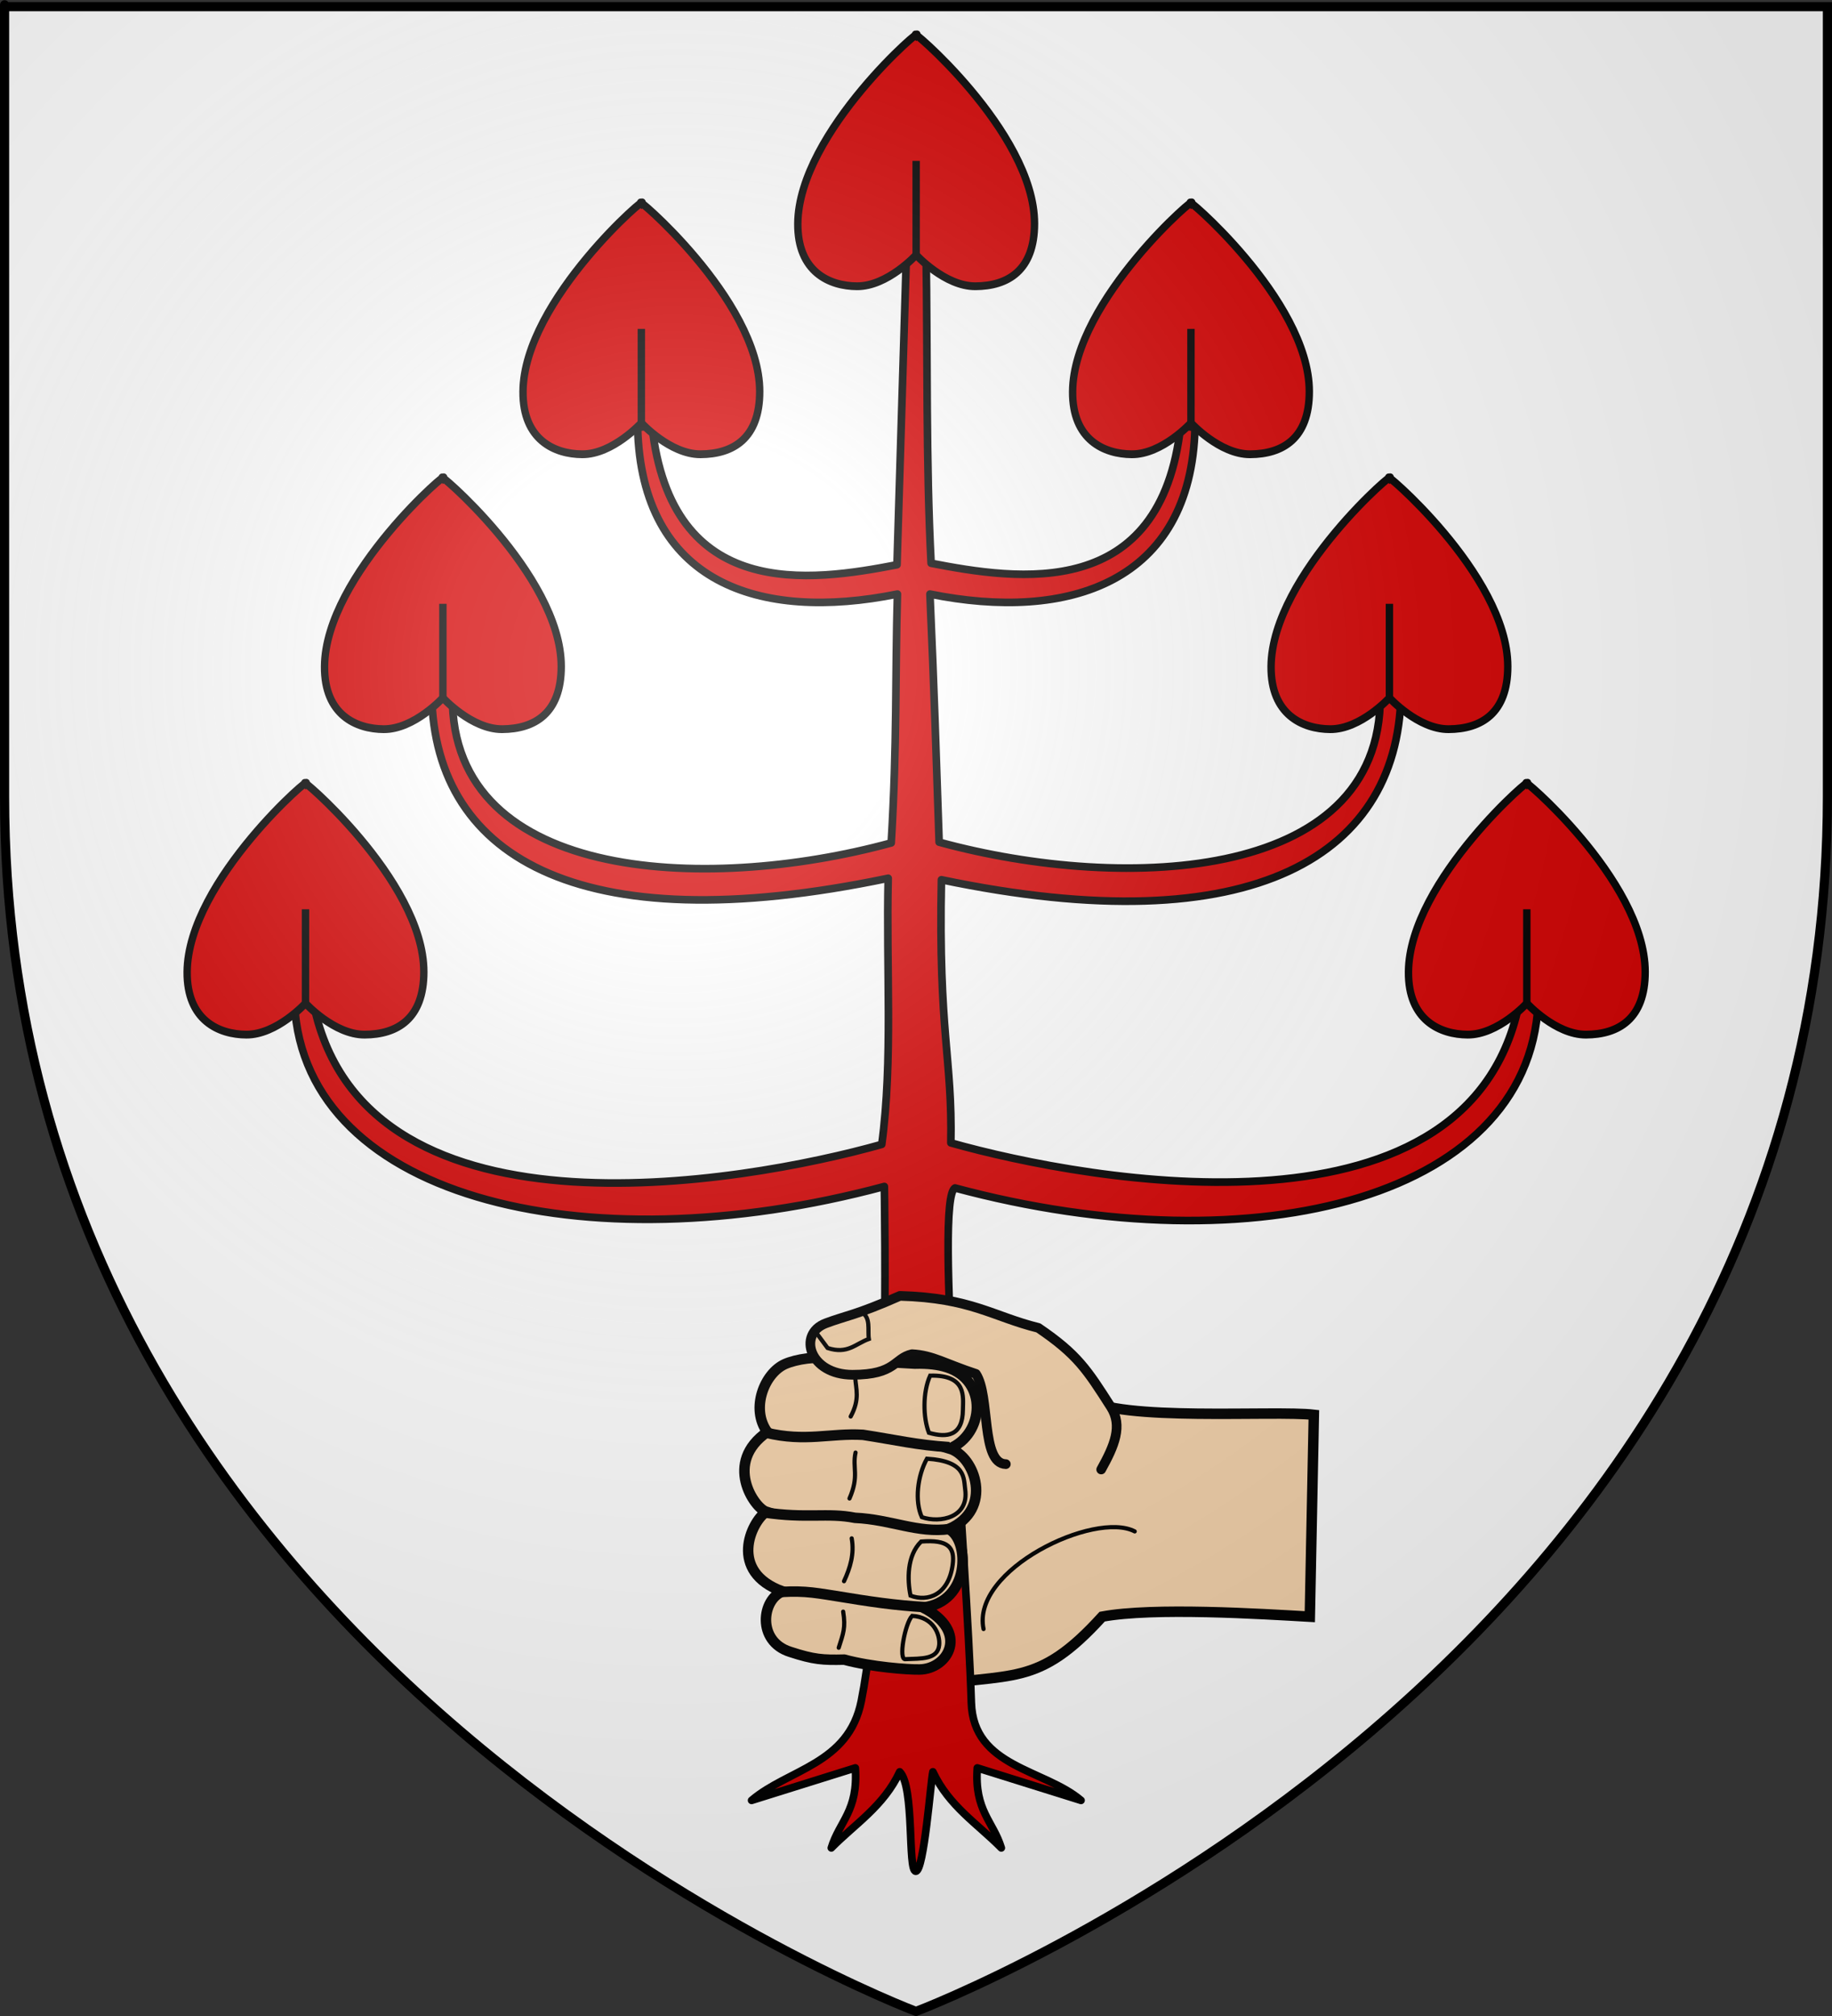 <?xml version="1.0" encoding="UTF-8" standalone="no"?>
<!-- Created with Inkscape (http://www.inkscape.org/) -->
<svg
   xmlns:svg="http://www.w3.org/2000/svg"
   xmlns="http://www.w3.org/2000/svg"
   xmlns:xlink="http://www.w3.org/1999/xlink"
   version="1.0"
   width="600"
   height="660"
   id="svg2">
  <rect width="100%" height="100%" fill="#333333" stroke="none"/>
  <defs
     id="defs6">
    <linearGradient
       id="linearGradient2893">
      <stop
         style="stop-color:#ffffff;stop-opacity:0.314"
         offset="0"
         id="stop2895" />
      <stop
         style="stop-color:#ffffff;stop-opacity:0.251"
         offset="0.19"
         id="stop2897" />
      <stop
         style="stop-color:#6b6b6b;stop-opacity:0.125"
         offset="0.6"
         id="stop2901" />
      <stop
         style="stop-color:#000000;stop-opacity:0.125"
         offset="1"
         id="stop2899" />
    </linearGradient>
    <radialGradient
       cx="221.445"
       cy="226.331"
       r="300"
       fx="221.445"
       fy="226.331"
       id="radialGradient3163"
       xlink:href="#linearGradient2893"
       gradientUnits="userSpaceOnUse"
       gradientTransform="matrix(1.353,0,0,1.349,-77.629,-85.747)" />
  </defs>
  <g
     style="display:inline"
     id="layer3">
    <path
       d="M 300,658.5 C 300,658.5 598.5,546.18 598.5,260.728 C 598.5,-24.723 598.5,2.176 598.5,2.176 L 1.5,2.176 L 1.5,260.728 C 1.5,546.18 300,658.5 300,658.5 z "
       style="fill:#ffffff;fill-opacity:1;fill-rule:evenodd;stroke:none;stroke-width:1px;stroke-linecap:butt;stroke-linejoin:miter;stroke-opacity:1"
       id="path2855" />
  </g>
  <g
     id="layer4">
    <path
       d="M 430.299,463.178 C 417.496,461.65 366.375,465.514 355.371,457.822 C 328.241,456.338 340.778,440.76 305.286,438.902 L 301.555,552.302 C 331.676,547.287 339.61,552.767 360.976,529.259 C 377.765,526.132 412.914,528.361 428.979,529.277 L 430.299,463.178 z "
       style="fill:#f7d5ad;fill-rule:evenodd;stroke:#000000;stroke-width:3.426;stroke-linecap:butt;stroke-linejoin:miter;stroke-miterlimit:4;stroke-dasharray:none;stroke-opacity:1"
       id="path3348" />
    <path
       d="M 296.906,81.937 L 293.777,184.891 C 265.559,190.339 219.808,197.216 213.526,139.309 L 208.828,139.996 C 210.145,190.787 248.543,203.672 293.917,194.489 C 293.159,221.645 293.837,243.17 291.885,275.957 C 230.696,292.661 144.915,288.819 148.266,224.898 L 141.363,224.898 C 140.906,280.248 188.715,308.884 290.893,287.524 C 290.191,316.566 292.492,347.363 288.787,374.648 C 244.015,387.283 115.853,410.338 102.086,325.299 L 96.366,325.549 C 96.767,391.907 190.964,414.932 289.632,388.429 C 289.632,388.429 291.809,508.01 282.082,556.88 C 277.94,577.695 258.146,579.161 246.155,589.409 L 280.127,578.785 C 281.12,592.828 274.906,596.257 272.266,604.971 C 280.051,597.081 289.436,591.284 294.669,580.066 C 299.587,584.913 297.211,612.61 299.928,612.61 C 302.644,612.61 304.827,583.009 305.534,580.066 C 310.767,591.284 320.152,597.081 327.937,604.971 C 325.297,596.257 319.083,592.828 320.076,578.785 L 354.048,589.409 C 342.057,579.161 318.758,578.615 318.121,557.401 C 316.661,508.811 305.951,392.336 312.782,388.92 C 411.45,415.423 503.436,391.907 503.837,325.549 L 498.117,325.299 C 484.35,410.338 356.189,386.791 311.416,374.157 C 311.942,346.508 307.307,338.054 308.328,288.016 C 410.506,309.375 459.297,280.248 458.84,224.898 L 451.937,224.898 C 455.288,288.819 368.77,292.416 307.581,275.712 C 306.655,248.396 305.967,226.085 304.567,194.489 C 349.941,203.672 390.058,190.787 391.375,139.996 L 386.677,139.309 C 380.395,197.216 333.17,189.848 304.952,184.4 C 303.224,151.422 303.83,116.11 303.297,81.937 L 296.906,81.937 z "
       style="fill:#d40000;fill-rule:evenodd;stroke:#000000;stroke-width:2.5;stroke-linecap:butt;stroke-linejoin:round;stroke-miterlimit:4;stroke-dasharray:none;stroke-opacity:1"
       id="path3337" />
    <g
       transform="matrix(0.969,0,0,1.026,9.206,-3.847)"
       style="stroke:#000000;stroke-width:2.5;stroke-miterlimit:4;stroke-dasharray:none;stroke-opacity:1"
       id="g2354">
      <path
         d="M 300.15,15.091 C 304.221,10.635 260.36,45.712 260.15,75.091 C 260.04,90.546 270.887,95.047 280.15,95.091 C 290.458,95.139 300.15,85.091 300.15,85.091 C 300.15,85.091 309.843,95.132 320.15,95.091 C 331.133,95.047 340.151,90.052 340.15,75.091 C 340.15,45.508 295.957,10.915 300.15,15.091 z "
         style="fill:#d40000;fill-rule:evenodd;stroke:#000000;stroke-width:2.5;stroke-linecap:butt;stroke-linejoin:miter;stroke-miterlimit:4;stroke-dasharray:none;stroke-opacity:1;display:inline"
         id="path2346" />
      <path
         d="M 300.15,85.091 L 300.15,55.091"
         style="fill:none;fill-rule:evenodd;stroke:#000000;stroke-width:2.5;stroke-linecap:butt;stroke-linejoin:miter;stroke-miterlimit:4;stroke-dasharray:none;stroke-opacity:1;display:inline"
         id="path2348" />
    </g>
    <use
       transform="translate(-90,55)"
       id="use3327"
       x="0"
       y="0"
       width="600"
       height="660"
       xlink:href="#g2354" />
    <use
       transform="translate(-65,90)"
       id="use3329"
       x="0"
       y="0"
       width="600"
       height="660"
       xlink:href="#use3327" />
    <use
       transform="translate(-200,245)"
       id="use3333"
       x="0"
       y="0"
       width="600"
       height="660"
       xlink:href="#g2354" />
    <use
       transform="translate(90,55)"
       id="use3342"
       x="0"
       y="0"
       width="600"
       height="660"
       xlink:href="#g2354" />
    <use
       transform="translate(155,145)"
       id="use3344"
       x="0"
       y="0"
       width="600"
       height="660"
       xlink:href="#g2354" />
    <use
       transform="translate(200,245)"
       id="use3346"
       x="0"
       y="0"
       width="600"
       height="660"
       xlink:href="#g2354" />
    <path
       d="M 299.604,446.427 L 272.455,444.892 C 267.62,443.875 260.688,444.966 257.076,446.581 C 250.354,449.586 245.744,461.145 251.287,468.812 C 236.883,478.782 246.998,493.658 250.941,494.906 C 245.962,498.301 238.429,514.545 256.335,521.027 C 249.529,523.504 247.73,537.313 258.791,540.788 C 266.543,543.327 269.517,543.495 276.48,543.331 C 285.558,545.772 297.296,546.626 301.177,546.559 C 310.624,546.397 317.642,534.184 302.317,526.258 C 317.679,524.513 317.83,504.46 310.753,500.579 C 325.471,494.196 319.459,476.785 310.987,474.242 C 322.399,469.574 323.706,451.995 310.137,447.63 C 307.398,446.748 303.925,446.294 299.604,446.427 z "
       style="fill:#f7d5ad;fill-rule:evenodd;stroke:#000000;stroke-width:3.426;stroke-linecap:butt;stroke-linejoin:miter;stroke-miterlimit:4;stroke-dasharray:none;stroke-opacity:1"
       id="path3360" />
    <path
       d="M 255.781,521.176 C 264.219,520.716 267.468,521.541 277.053,523.034 C 288.698,524.97 296.888,525.894 305.88,526.289"
       style="fill:none;fill-rule:evenodd;stroke:#000000;stroke-width:3.426;stroke-linecap:butt;stroke-linejoin:miter;stroke-miterlimit:4;stroke-dasharray:none;stroke-opacity:1"
       id="path3362" />
    <path
       d="M 250.099,495.117 C 264.356,497.258 270.873,495.116 280.02,496.911 C 291.827,497.446 300.521,502.017 310.964,500.579"
       style="fill:none;fill-rule:evenodd;stroke:#000000;stroke-width:3.426;stroke-linecap:butt;stroke-linejoin:miter;stroke-miterlimit:4;stroke-dasharray:none;stroke-opacity:1"
       id="path3364" />
    <path
       d="M 250.95,469.053 C 263.798,472.149 271.961,469.112 282.632,469.735 C 293.213,471.356 300.329,473.102 310.91,473.77"
       style="fill:none;fill-rule:evenodd;stroke:#000000;stroke-width:3.426;stroke-linecap:butt;stroke-linejoin:miter;stroke-miterlimit:4;stroke-dasharray:none;stroke-opacity:1"
       id="path3366" />
    <path
       d="M 296.622,543.176 C 301.663,542.939 307.153,543.347 307.601,538.526 C 307.912,535.171 305.797,529.424 298.738,529.006 C 296.448,531.338 294.041,543.738 296.622,543.176 z "
       style="fill:none;fill-rule:evenodd;stroke:#000000;stroke-width:1.37px;stroke-linecap:butt;stroke-linejoin:miter;stroke-opacity:1"
       id="path3370" />
    <path
       d="M 301.677,504.68 C 297.002,509.282 297.138,517.157 298.202,522.381 C 303.959,524.531 310.691,522.069 312.01,512.265 C 312.776,506.568 310.554,503.97 301.677,504.68 z "
       style="fill:none;fill-rule:evenodd;stroke:#000000;stroke-width:1.37px;stroke-linecap:butt;stroke-linejoin:miter;stroke-opacity:1"
       id="path3372" />
    <path
       d="M 303.583,477.55 C 300.466,483.17 299.516,491.467 301.916,496.691 C 307.945,498.73 317.405,496.826 316.104,487.623 C 315.583,483.933 316.438,478.358 303.583,477.55 z "
       style="fill:none;fill-rule:evenodd;stroke:#000000;stroke-width:1.37px;stroke-linecap:butt;stroke-linejoin:miter;stroke-opacity:1"
       id="path3376" />
    <path
       d="M 304.631,450.36 C 302.183,455.725 302.28,464.102 304.234,469.072 C 310.199,470.768 315.307,470.103 315.366,461.517 C 315.394,457.385 316.732,450.051 304.631,450.36 z "
       style="fill:none;fill-rule:evenodd;stroke:#000000;stroke-width:1.37px;stroke-linecap:butt;stroke-linejoin:miter;stroke-opacity:1"
       id="path3380" />
    <path
       d="M 276.145,527.621 C 277.007,532.949 276.159,534.776 274.689,539.438"
       style="fill:none;fill-rule:evenodd;stroke:#000000;stroke-width:1.37px;stroke-linecap:round;stroke-linejoin:miter;stroke-opacity:1"
       id="path3382" />
    <path
       d="M 278.941,503.631 C 279.847,508.707 278.463,513.259 276.421,517.661"
       style="fill:none;fill-rule:evenodd;stroke:#000000;stroke-width:1.37px;stroke-linecap:round;stroke-linejoin:miter;stroke-opacity:1"
       id="path3384" />
    <path
       d="M 280.201,475.546 C 279.095,480.556 281.484,483.1 278.219,490.575"
       style="fill:none;fill-rule:evenodd;stroke:#000000;stroke-width:1.37px;stroke-linecap:round;stroke-linejoin:miter;stroke-opacity:1"
       id="path3386" />
    <path
       d="M 280.093,450.856 C 280.29,454.757 281.73,457.948 278.61,463.744"
       style="fill:none;fill-rule:evenodd;stroke:#000000;stroke-width:1.37px;stroke-linecap:round;stroke-linejoin:miter;stroke-opacity:1"
       id="path3388" />
    <path
       d="M 360.653,481.084 C 364.982,473.312 367.771,466.779 363.834,460.623 C 356.006,448.382 352.88,443.428 340.053,434.717 C 325.25,431.066 318.08,424.888 294.741,424.241 C 280.381,430.599 276.787,430.813 270.416,433.238 C 261.123,436.775 265.13,450.07 279.207,450.075 C 293.486,450.08 292.709,444.705 298.668,443.336 C 305.498,443.679 309.579,446.505 319.622,449.788 C 324.382,456.909 321.157,479.131 329.422,479.329"
       style="fill:#f7d5ad;fill-rule:evenodd;stroke:#000000;stroke-width:3.165;stroke-linecap:round;stroke-linejoin:round;stroke-miterlimit:4;stroke-dasharray:none;stroke-opacity:1"
       id="path3392" />
    <path
       d="M 371.635,501.355 C 358.531,494.524 318.022,513.845 322.123,533.309"
       style="fill:none;fill-rule:evenodd;stroke:#000000;stroke-width:1.37px;stroke-linecap:round;stroke-linejoin:miter;stroke-opacity:1"
       id="path3394" />
    <path
       d="M 267.034,435.908 L 271.042,441.311 C 277.638,443.455 280.14,439.934 284.562,438.352 C 284.102,435.475 285.339,431.172 282.057,429.586"
       style="fill:none;fill-rule:evenodd;stroke:#000000;stroke-width:1.37px;stroke-linecap:butt;stroke-linejoin:miter;stroke-opacity:1"
       id="path3396" />
  </g>
  <g
     id="layer2">
    <path
       d="M 300,658.5 C 300,658.5 598.5,546.18 598.5,260.728 C 598.5,-24.723 598.5,2.176 598.5,2.176 L 1.5,2.176 L 1.5,260.728 C 1.5,546.18 300,658.5 300,658.5 z "
       style="opacity:1;fill:url(#radialGradient3163);fill-opacity:1;fill-rule:evenodd;stroke:none;stroke-width:1px;stroke-linecap:butt;stroke-linejoin:miter;stroke-opacity:1"
       id="path2875" />
  </g>
  <g
     id="layer1">
    <path
       d="M 300,658.5 C 300,658.5 1.5,546.18 1.5,260.728 C 1.5,-24.723 1.5,2.176 1.5,2.176 L 598.5,2.176 L 598.5,260.728 C 598.5,546.18 300,658.5 300,658.5 z "
       style="opacity:1;fill:none;fill-opacity:1;fill-rule:evenodd;stroke:#000000;stroke-width:3;stroke-linecap:butt;stroke-linejoin:miter;stroke-miterlimit:4;stroke-dasharray:none;stroke-opacity:1"
       id="path1411" />
  </g>
</svg>
